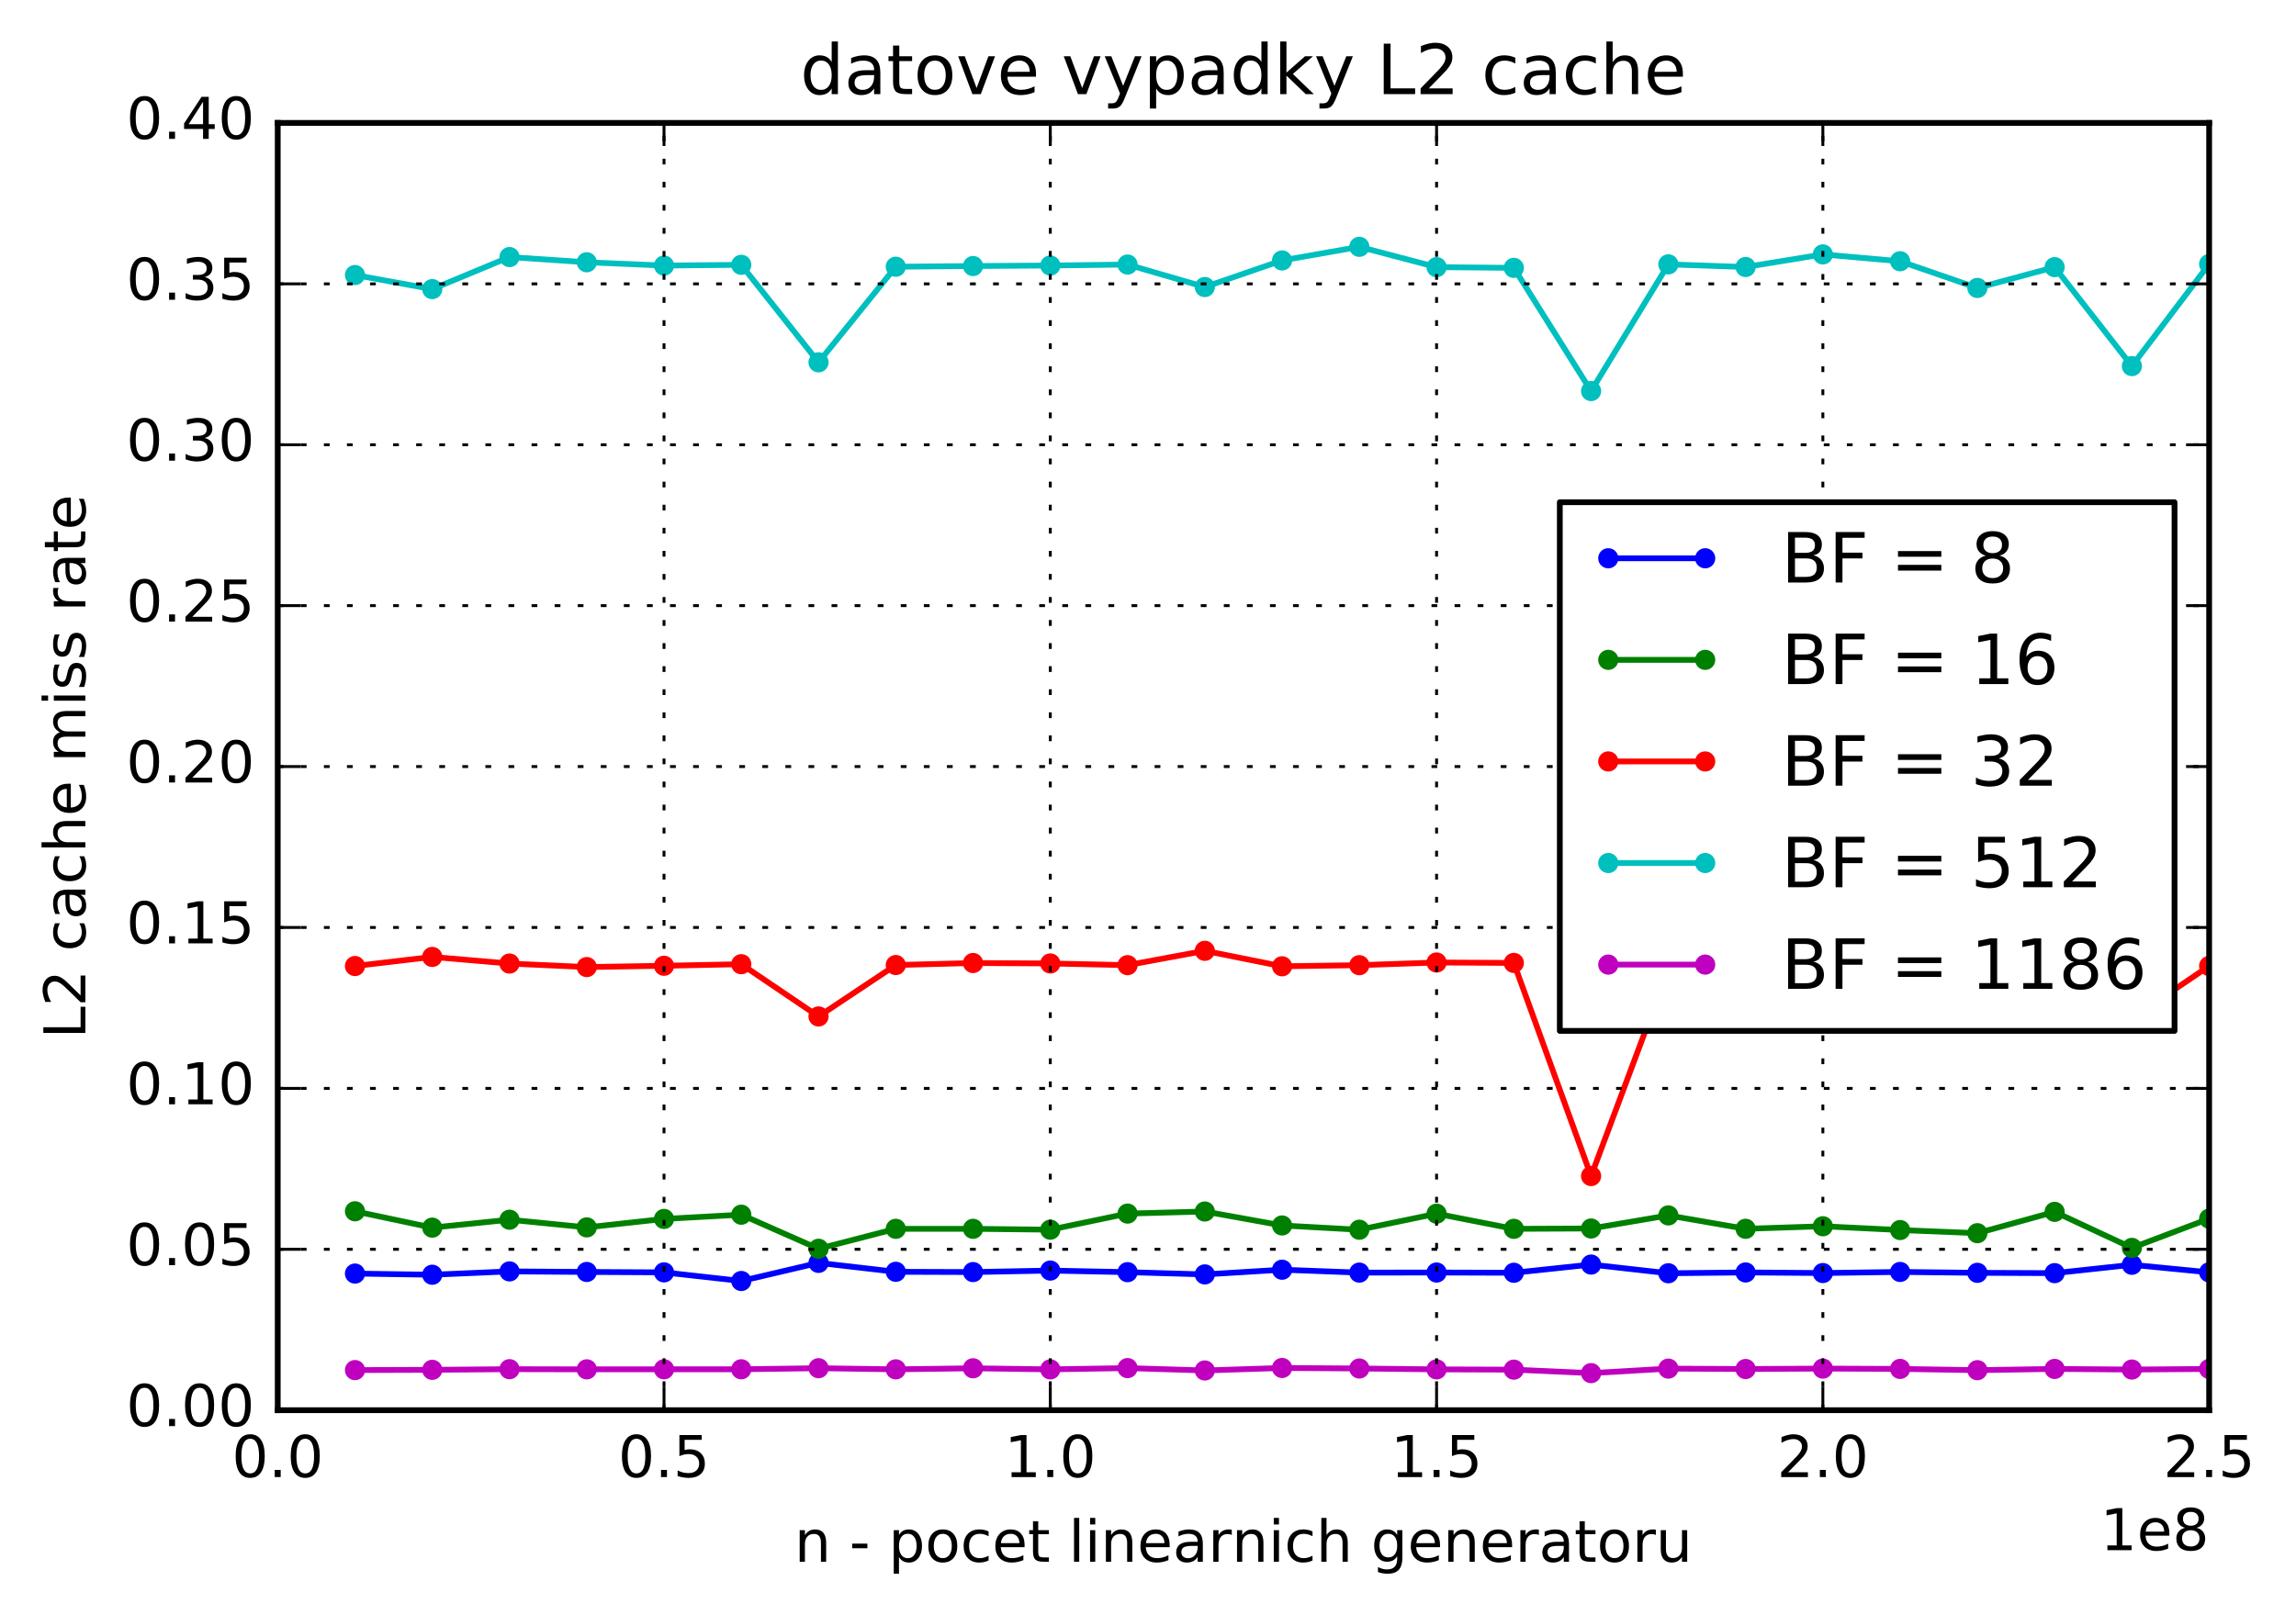 <?xml version="1.0" encoding="utf-8" standalone="no"?>
<!DOCTYPE svg PUBLIC "-//W3C//DTD SVG 1.1//EN"
  "http://www.w3.org/Graphics/SVG/1.1/DTD/svg11.dtd">
<!-- Created with matplotlib (http://matplotlib.org/) -->
<svg height="280pt" version="1.1" viewBox="0 0 398 280" width="398pt" xmlns="http://www.w3.org/2000/svg" xmlns:xlink="http://www.w3.org/1999/xlink">
 <defs>
  <style type="text/css">
*{stroke-linecap:butt;stroke-linejoin:round;stroke-miterlimit:100000;}
  </style>
 </defs>
 <g id="figure_1">
  <g id="patch_1">
   <path d="M 0 280.074 
L 398.095 280.074 
L 398.095 0 
L 0 0 
z
" style="fill:#ffffff;"/>
  </g>
  <g id="axes_1">
   <g id="patch_2">
    <path d="M 48.144 244.518 
L 382.944 244.518 
L 382.944 21.318 
L 48.144 21.318 
z
" style="fill:#ffffff;"/>
   </g>
   <g id="line2d_1">
    <path clip-path="url(#p525ec8fe8f)" d="M 61.536 220.83 
L 74.928 221.033 
L 88.32 220.454 
L 101.712 220.55 
L 115.104 220.623 
L 128.496 222.118 
L 141.888 218.977 
L 155.28 220.522 
L 168.672 220.57 
L 182.064 220.309 
L 195.456 220.586 
L 208.848 220.976 
L 222.24 220.162 
L 235.632 220.665 
L 249.024 220.649 
L 262.416 220.692 
L 275.808 219.268 
L 289.2 220.775 
L 302.592 220.636 
L 315.984 220.737 
L 329.376 220.548 
L 342.768 220.701 
L 356.16 220.756 
L 369.552 219.305 
L 382.944 220.616 
" style="fill:none;stroke:#0000ff;stroke-linecap:square;"/>
    <defs>
     <path d="M 0 1.5 
C 0.398 1.5 0.779 1.342 1.061 1.061 
C 1.342 0.779 1.5 0.398 1.5 0 
C 1.5 -0.398 1.342 -0.779 1.061 -1.061 
C 0.779 -1.342 0.398 -1.5 0 -1.5 
C -0.398 -1.5 -0.779 -1.342 -1.061 -1.061 
C -1.342 -0.779 -1.5 -0.398 -1.5 0 
C -1.5 0.398 -1.342 0.779 -1.061 1.061 
C -0.779 1.342 -0.398 1.5 0 1.5 
z
" id="ma677c84670" style="stroke:#0000ff;stroke-width:0.5;"/>
    </defs>
    <g clip-path="url(#p525ec8fe8f)">
     <use style="fill:#0000ff;stroke:#0000ff;stroke-width:0.5;" x="61.536" xlink:href="#ma677c84670" y="220.83"/>
     <use style="fill:#0000ff;stroke:#0000ff;stroke-width:0.5;" x="74.928" xlink:href="#ma677c84670" y="221.033"/>
     <use style="fill:#0000ff;stroke:#0000ff;stroke-width:0.5;" x="88.32" xlink:href="#ma677c84670" y="220.454"/>
     <use style="fill:#0000ff;stroke:#0000ff;stroke-width:0.5;" x="101.712" xlink:href="#ma677c84670" y="220.55"/>
     <use style="fill:#0000ff;stroke:#0000ff;stroke-width:0.5;" x="115.104" xlink:href="#ma677c84670" y="220.623"/>
     <use style="fill:#0000ff;stroke:#0000ff;stroke-width:0.5;" x="128.496" xlink:href="#ma677c84670" y="222.118"/>
     <use style="fill:#0000ff;stroke:#0000ff;stroke-width:0.5;" x="141.888" xlink:href="#ma677c84670" y="218.977"/>
     <use style="fill:#0000ff;stroke:#0000ff;stroke-width:0.5;" x="155.28" xlink:href="#ma677c84670" y="220.522"/>
     <use style="fill:#0000ff;stroke:#0000ff;stroke-width:0.5;" x="168.672" xlink:href="#ma677c84670" y="220.57"/>
     <use style="fill:#0000ff;stroke:#0000ff;stroke-width:0.5;" x="182.064" xlink:href="#ma677c84670" y="220.309"/>
     <use style="fill:#0000ff;stroke:#0000ff;stroke-width:0.5;" x="195.456" xlink:href="#ma677c84670" y="220.586"/>
     <use style="fill:#0000ff;stroke:#0000ff;stroke-width:0.5;" x="208.848" xlink:href="#ma677c84670" y="220.976"/>
     <use style="fill:#0000ff;stroke:#0000ff;stroke-width:0.5;" x="222.24" xlink:href="#ma677c84670" y="220.162"/>
     <use style="fill:#0000ff;stroke:#0000ff;stroke-width:0.5;" x="235.632" xlink:href="#ma677c84670" y="220.665"/>
     <use style="fill:#0000ff;stroke:#0000ff;stroke-width:0.5;" x="249.024" xlink:href="#ma677c84670" y="220.649"/>
     <use style="fill:#0000ff;stroke:#0000ff;stroke-width:0.5;" x="262.416" xlink:href="#ma677c84670" y="220.692"/>
     <use style="fill:#0000ff;stroke:#0000ff;stroke-width:0.5;" x="275.808" xlink:href="#ma677c84670" y="219.268"/>
     <use style="fill:#0000ff;stroke:#0000ff;stroke-width:0.5;" x="289.2" xlink:href="#ma677c84670" y="220.775"/>
     <use style="fill:#0000ff;stroke:#0000ff;stroke-width:0.5;" x="302.592" xlink:href="#ma677c84670" y="220.636"/>
     <use style="fill:#0000ff;stroke:#0000ff;stroke-width:0.5;" x="315.984" xlink:href="#ma677c84670" y="220.737"/>
     <use style="fill:#0000ff;stroke:#0000ff;stroke-width:0.5;" x="329.376" xlink:href="#ma677c84670" y="220.548"/>
     <use style="fill:#0000ff;stroke:#0000ff;stroke-width:0.5;" x="342.768" xlink:href="#ma677c84670" y="220.701"/>
     <use style="fill:#0000ff;stroke:#0000ff;stroke-width:0.5;" x="356.16" xlink:href="#ma677c84670" y="220.756"/>
     <use style="fill:#0000ff;stroke:#0000ff;stroke-width:0.5;" x="369.552" xlink:href="#ma677c84670" y="219.305"/>
     <use style="fill:#0000ff;stroke:#0000ff;stroke-width:0.5;" x="382.944" xlink:href="#ma677c84670" y="220.616"/>
    </g>
   </g>
   <g id="line2d_2">
    <path clip-path="url(#p525ec8fe8f)" d="M 61.536 210.031 
L 74.928 212.866 
L 88.32 211.491 
L 101.712 212.821 
L 115.104 211.356 
L 128.496 210.621 
L 141.888 216.53 
L 155.28 213.071 
L 168.672 213.071 
L 182.064 213.221 
L 195.456 210.431 
L 208.848 210.07 
L 222.24 212.487 
L 235.632 213.229 
L 249.024 210.448 
L 262.416 213.073 
L 275.808 213.015 
L 289.2 210.746 
L 302.592 213.068 
L 315.984 212.625 
L 329.376 213.282 
L 342.768 213.829 
L 356.16 210.129 
L 369.552 216.374 
L 382.944 211.309 
" style="fill:none;stroke:#008000;stroke-linecap:square;"/>
    <defs>
     <path d="M 0 1.5 
C 0.398 1.5 0.779 1.342 1.061 1.061 
C 1.342 0.779 1.5 0.398 1.5 0 
C 1.5 -0.398 1.342 -0.779 1.061 -1.061 
C 0.779 -1.342 0.398 -1.5 0 -1.5 
C -0.398 -1.5 -0.779 -1.342 -1.061 -1.061 
C -1.342 -0.779 -1.5 -0.398 -1.5 0 
C -1.5 0.398 -1.342 0.779 -1.061 1.061 
C -0.779 1.342 -0.398 1.5 0 1.5 
z
" id="ma5664bac95" style="stroke:#008000;stroke-width:0.5;"/>
    </defs>
    <g clip-path="url(#p525ec8fe8f)">
     <use style="fill:#008000;stroke:#008000;stroke-width:0.5;" x="61.536" xlink:href="#ma5664bac95" y="210.031"/>
     <use style="fill:#008000;stroke:#008000;stroke-width:0.5;" x="74.928" xlink:href="#ma5664bac95" y="212.866"/>
     <use style="fill:#008000;stroke:#008000;stroke-width:0.5;" x="88.32" xlink:href="#ma5664bac95" y="211.491"/>
     <use style="fill:#008000;stroke:#008000;stroke-width:0.5;" x="101.712" xlink:href="#ma5664bac95" y="212.821"/>
     <use style="fill:#008000;stroke:#008000;stroke-width:0.5;" x="115.104" xlink:href="#ma5664bac95" y="211.356"/>
     <use style="fill:#008000;stroke:#008000;stroke-width:0.5;" x="128.496" xlink:href="#ma5664bac95" y="210.621"/>
     <use style="fill:#008000;stroke:#008000;stroke-width:0.5;" x="141.888" xlink:href="#ma5664bac95" y="216.53"/>
     <use style="fill:#008000;stroke:#008000;stroke-width:0.5;" x="155.28" xlink:href="#ma5664bac95" y="213.071"/>
     <use style="fill:#008000;stroke:#008000;stroke-width:0.5;" x="168.672" xlink:href="#ma5664bac95" y="213.071"/>
     <use style="fill:#008000;stroke:#008000;stroke-width:0.5;" x="182.064" xlink:href="#ma5664bac95" y="213.221"/>
     <use style="fill:#008000;stroke:#008000;stroke-width:0.5;" x="195.456" xlink:href="#ma5664bac95" y="210.431"/>
     <use style="fill:#008000;stroke:#008000;stroke-width:0.5;" x="208.848" xlink:href="#ma5664bac95" y="210.07"/>
     <use style="fill:#008000;stroke:#008000;stroke-width:0.5;" x="222.24" xlink:href="#ma5664bac95" y="212.487"/>
     <use style="fill:#008000;stroke:#008000;stroke-width:0.5;" x="235.632" xlink:href="#ma5664bac95" y="213.229"/>
     <use style="fill:#008000;stroke:#008000;stroke-width:0.5;" x="249.024" xlink:href="#ma5664bac95" y="210.448"/>
     <use style="fill:#008000;stroke:#008000;stroke-width:0.5;" x="262.416" xlink:href="#ma5664bac95" y="213.073"/>
     <use style="fill:#008000;stroke:#008000;stroke-width:0.5;" x="275.808" xlink:href="#ma5664bac95" y="213.015"/>
     <use style="fill:#008000;stroke:#008000;stroke-width:0.5;" x="289.2" xlink:href="#ma5664bac95" y="210.746"/>
     <use style="fill:#008000;stroke:#008000;stroke-width:0.5;" x="302.592" xlink:href="#ma5664bac95" y="213.068"/>
     <use style="fill:#008000;stroke:#008000;stroke-width:0.5;" x="315.984" xlink:href="#ma5664bac95" y="212.625"/>
     <use style="fill:#008000;stroke:#008000;stroke-width:0.5;" x="329.376" xlink:href="#ma5664bac95" y="213.282"/>
     <use style="fill:#008000;stroke:#008000;stroke-width:0.5;" x="342.768" xlink:href="#ma5664bac95" y="213.829"/>
     <use style="fill:#008000;stroke:#008000;stroke-width:0.5;" x="356.16" xlink:href="#ma5664bac95" y="210.129"/>
     <use style="fill:#008000;stroke:#008000;stroke-width:0.5;" x="369.552" xlink:href="#ma5664bac95" y="216.374"/>
     <use style="fill:#008000;stroke:#008000;stroke-width:0.5;" x="382.944" xlink:href="#ma5664bac95" y="211.309"/>
    </g>
   </g>
   <g id="line2d_3">
    <path clip-path="url(#p525ec8fe8f)" d="M 61.536 167.503 
L 74.928 165.926 
L 88.32 167.074 
L 101.712 167.685 
L 115.104 167.46 
L 128.496 167.187 
L 141.888 176.247 
L 155.28 167.333 
L 168.672 166.982 
L 182.064 167.059 
L 195.456 167.352 
L 208.848 164.867 
L 222.24 167.549 
L 235.632 167.357 
L 249.024 166.892 
L 262.416 166.968 
L 275.808 203.92 
L 289.2 168.116 
L 302.592 167.288 
L 315.984 167.627 
L 329.376 167.931 
L 342.768 165.155 
L 356.16 167.279 
L 369.552 176.589 
L 382.944 167.502 
" style="fill:none;stroke:#ff0000;stroke-linecap:square;"/>
    <defs>
     <path d="M 0 1.5 
C 0.398 1.5 0.779 1.342 1.061 1.061 
C 1.342 0.779 1.5 0.398 1.5 0 
C 1.5 -0.398 1.342 -0.779 1.061 -1.061 
C 0.779 -1.342 0.398 -1.5 0 -1.5 
C -0.398 -1.5 -0.779 -1.342 -1.061 -1.061 
C -1.342 -0.779 -1.5 -0.398 -1.5 0 
C -1.5 0.398 -1.342 0.779 -1.061 1.061 
C -0.779 1.342 -0.398 1.5 0 1.5 
z
" id="mb1d4c7b28c" style="stroke:#ff0000;stroke-width:0.5;"/>
    </defs>
    <g clip-path="url(#p525ec8fe8f)">
     <use style="fill:#ff0000;stroke:#ff0000;stroke-width:0.5;" x="61.536" xlink:href="#mb1d4c7b28c" y="167.503"/>
     <use style="fill:#ff0000;stroke:#ff0000;stroke-width:0.5;" x="74.928" xlink:href="#mb1d4c7b28c" y="165.926"/>
     <use style="fill:#ff0000;stroke:#ff0000;stroke-width:0.5;" x="88.32" xlink:href="#mb1d4c7b28c" y="167.074"/>
     <use style="fill:#ff0000;stroke:#ff0000;stroke-width:0.5;" x="101.712" xlink:href="#mb1d4c7b28c" y="167.685"/>
     <use style="fill:#ff0000;stroke:#ff0000;stroke-width:0.5;" x="115.104" xlink:href="#mb1d4c7b28c" y="167.46"/>
     <use style="fill:#ff0000;stroke:#ff0000;stroke-width:0.5;" x="128.496" xlink:href="#mb1d4c7b28c" y="167.187"/>
     <use style="fill:#ff0000;stroke:#ff0000;stroke-width:0.5;" x="141.888" xlink:href="#mb1d4c7b28c" y="176.247"/>
     <use style="fill:#ff0000;stroke:#ff0000;stroke-width:0.5;" x="155.28" xlink:href="#mb1d4c7b28c" y="167.333"/>
     <use style="fill:#ff0000;stroke:#ff0000;stroke-width:0.5;" x="168.672" xlink:href="#mb1d4c7b28c" y="166.982"/>
     <use style="fill:#ff0000;stroke:#ff0000;stroke-width:0.5;" x="182.064" xlink:href="#mb1d4c7b28c" y="167.059"/>
     <use style="fill:#ff0000;stroke:#ff0000;stroke-width:0.5;" x="195.456" xlink:href="#mb1d4c7b28c" y="167.352"/>
     <use style="fill:#ff0000;stroke:#ff0000;stroke-width:0.5;" x="208.848" xlink:href="#mb1d4c7b28c" y="164.867"/>
     <use style="fill:#ff0000;stroke:#ff0000;stroke-width:0.5;" x="222.24" xlink:href="#mb1d4c7b28c" y="167.549"/>
     <use style="fill:#ff0000;stroke:#ff0000;stroke-width:0.5;" x="235.632" xlink:href="#mb1d4c7b28c" y="167.357"/>
     <use style="fill:#ff0000;stroke:#ff0000;stroke-width:0.5;" x="249.024" xlink:href="#mb1d4c7b28c" y="166.892"/>
     <use style="fill:#ff0000;stroke:#ff0000;stroke-width:0.5;" x="262.416" xlink:href="#mb1d4c7b28c" y="166.968"/>
     <use style="fill:#ff0000;stroke:#ff0000;stroke-width:0.5;" x="275.808" xlink:href="#mb1d4c7b28c" y="203.92"/>
     <use style="fill:#ff0000;stroke:#ff0000;stroke-width:0.5;" x="289.2" xlink:href="#mb1d4c7b28c" y="168.116"/>
     <use style="fill:#ff0000;stroke:#ff0000;stroke-width:0.5;" x="302.592" xlink:href="#mb1d4c7b28c" y="167.288"/>
     <use style="fill:#ff0000;stroke:#ff0000;stroke-width:0.5;" x="315.984" xlink:href="#mb1d4c7b28c" y="167.627"/>
     <use style="fill:#ff0000;stroke:#ff0000;stroke-width:0.5;" x="329.376" xlink:href="#mb1d4c7b28c" y="167.931"/>
     <use style="fill:#ff0000;stroke:#ff0000;stroke-width:0.5;" x="342.768" xlink:href="#mb1d4c7b28c" y="165.155"/>
     <use style="fill:#ff0000;stroke:#ff0000;stroke-width:0.5;" x="356.16" xlink:href="#mb1d4c7b28c" y="167.279"/>
     <use style="fill:#ff0000;stroke:#ff0000;stroke-width:0.5;" x="369.552" xlink:href="#mb1d4c7b28c" y="176.589"/>
     <use style="fill:#ff0000;stroke:#ff0000;stroke-width:0.5;" x="382.944" xlink:href="#mb1d4c7b28c" y="167.502"/>
    </g>
   </g>
   <g id="line2d_4">
    <path clip-path="url(#p525ec8fe8f)" d="M 61.536 47.689 
L 74.928 50.132 
L 88.32 44.573 
L 101.712 45.476 
L 115.104 46.048 
L 128.496 45.92 
L 141.888 62.825 
L 155.28 46.248 
L 168.672 46.13 
L 182.064 46.041 
L 195.456 45.871 
L 208.848 49.77 
L 222.24 45.158 
L 235.632 42.797 
L 249.024 46.321 
L 262.416 46.447 
L 275.808 67.807 
L 289.2 45.838 
L 302.592 46.298 
L 315.984 44.112 
L 329.376 45.297 
L 342.768 49.927 
L 356.16 46.321 
L 369.552 63.479 
L 382.944 45.781 
" style="fill:none;stroke:#00bfbf;stroke-linecap:square;"/>
    <defs>
     <path d="M 0 1.5 
C 0.398 1.5 0.779 1.342 1.061 1.061 
C 1.342 0.779 1.5 0.398 1.5 0 
C 1.5 -0.398 1.342 -0.779 1.061 -1.061 
C 0.779 -1.342 0.398 -1.5 0 -1.5 
C -0.398 -1.5 -0.779 -1.342 -1.061 -1.061 
C -1.342 -0.779 -1.5 -0.398 -1.5 0 
C -1.5 0.398 -1.342 0.779 -1.061 1.061 
C -0.779 1.342 -0.398 1.5 0 1.5 
z
" id="m7d03b2ba3b" style="stroke:#00bfbf;stroke-width:0.5;"/>
    </defs>
    <g clip-path="url(#p525ec8fe8f)">
     <use style="fill:#00bfbf;stroke:#00bfbf;stroke-width:0.5;" x="61.536" xlink:href="#m7d03b2ba3b" y="47.689"/>
     <use style="fill:#00bfbf;stroke:#00bfbf;stroke-width:0.5;" x="74.928" xlink:href="#m7d03b2ba3b" y="50.132"/>
     <use style="fill:#00bfbf;stroke:#00bfbf;stroke-width:0.5;" x="88.32" xlink:href="#m7d03b2ba3b" y="44.573"/>
     <use style="fill:#00bfbf;stroke:#00bfbf;stroke-width:0.5;" x="101.712" xlink:href="#m7d03b2ba3b" y="45.476"/>
     <use style="fill:#00bfbf;stroke:#00bfbf;stroke-width:0.5;" x="115.104" xlink:href="#m7d03b2ba3b" y="46.048"/>
     <use style="fill:#00bfbf;stroke:#00bfbf;stroke-width:0.5;" x="128.496" xlink:href="#m7d03b2ba3b" y="45.92"/>
     <use style="fill:#00bfbf;stroke:#00bfbf;stroke-width:0.5;" x="141.888" xlink:href="#m7d03b2ba3b" y="62.825"/>
     <use style="fill:#00bfbf;stroke:#00bfbf;stroke-width:0.5;" x="155.28" xlink:href="#m7d03b2ba3b" y="46.248"/>
     <use style="fill:#00bfbf;stroke:#00bfbf;stroke-width:0.5;" x="168.672" xlink:href="#m7d03b2ba3b" y="46.13"/>
     <use style="fill:#00bfbf;stroke:#00bfbf;stroke-width:0.5;" x="182.064" xlink:href="#m7d03b2ba3b" y="46.041"/>
     <use style="fill:#00bfbf;stroke:#00bfbf;stroke-width:0.5;" x="195.456" xlink:href="#m7d03b2ba3b" y="45.871"/>
     <use style="fill:#00bfbf;stroke:#00bfbf;stroke-width:0.5;" x="208.848" xlink:href="#m7d03b2ba3b" y="49.77"/>
     <use style="fill:#00bfbf;stroke:#00bfbf;stroke-width:0.5;" x="222.24" xlink:href="#m7d03b2ba3b" y="45.158"/>
     <use style="fill:#00bfbf;stroke:#00bfbf;stroke-width:0.5;" x="235.632" xlink:href="#m7d03b2ba3b" y="42.797"/>
     <use style="fill:#00bfbf;stroke:#00bfbf;stroke-width:0.5;" x="249.024" xlink:href="#m7d03b2ba3b" y="46.321"/>
     <use style="fill:#00bfbf;stroke:#00bfbf;stroke-width:0.5;" x="262.416" xlink:href="#m7d03b2ba3b" y="46.447"/>
     <use style="fill:#00bfbf;stroke:#00bfbf;stroke-width:0.5;" x="275.808" xlink:href="#m7d03b2ba3b" y="67.807"/>
     <use style="fill:#00bfbf;stroke:#00bfbf;stroke-width:0.5;" x="289.2" xlink:href="#m7d03b2ba3b" y="45.838"/>
     <use style="fill:#00bfbf;stroke:#00bfbf;stroke-width:0.5;" x="302.592" xlink:href="#m7d03b2ba3b" y="46.298"/>
     <use style="fill:#00bfbf;stroke:#00bfbf;stroke-width:0.5;" x="315.984" xlink:href="#m7d03b2ba3b" y="44.112"/>
     <use style="fill:#00bfbf;stroke:#00bfbf;stroke-width:0.5;" x="329.376" xlink:href="#m7d03b2ba3b" y="45.297"/>
     <use style="fill:#00bfbf;stroke:#00bfbf;stroke-width:0.5;" x="342.768" xlink:href="#m7d03b2ba3b" y="49.927"/>
     <use style="fill:#00bfbf;stroke:#00bfbf;stroke-width:0.5;" x="356.16" xlink:href="#m7d03b2ba3b" y="46.321"/>
     <use style="fill:#00bfbf;stroke:#00bfbf;stroke-width:0.5;" x="369.552" xlink:href="#m7d03b2ba3b" y="63.479"/>
     <use style="fill:#00bfbf;stroke:#00bfbf;stroke-width:0.5;" x="382.944" xlink:href="#m7d03b2ba3b" y="45.781"/>
    </g>
   </g>
   <g id="line2d_5">
    <path clip-path="url(#p525ec8fe8f)" d="M 61.536 237.565 
L 74.928 237.518 
L 88.32 237.408 
L 101.712 237.436 
L 115.104 237.426 
L 128.496 237.425 
L 141.888 237.24 
L 155.28 237.436 
L 168.672 237.252 
L 182.064 237.441 
L 195.456 237.22 
L 208.848 237.631 
L 222.24 237.199 
L 235.632 237.288 
L 249.024 237.441 
L 262.416 237.489 
L 275.808 238.093 
L 289.2 237.31 
L 302.592 237.38 
L 315.984 237.305 
L 329.376 237.361 
L 342.768 237.581 
L 356.16 237.363 
L 369.552 237.472 
L 382.944 237.369 
" style="fill:none;stroke:#bf00bf;stroke-linecap:square;"/>
    <defs>
     <path d="M 0 1.5 
C 0.398 1.5 0.779 1.342 1.061 1.061 
C 1.342 0.779 1.5 0.398 1.5 0 
C 1.5 -0.398 1.342 -0.779 1.061 -1.061 
C 0.779 -1.342 0.398 -1.5 0 -1.5 
C -0.398 -1.5 -0.779 -1.342 -1.061 -1.061 
C -1.342 -0.779 -1.5 -0.398 -1.5 0 
C -1.5 0.398 -1.342 0.779 -1.061 1.061 
C -0.779 1.342 -0.398 1.5 0 1.5 
z
" id="md7ca05594a" style="stroke:#bf00bf;stroke-width:0.5;"/>
    </defs>
    <g clip-path="url(#p525ec8fe8f)">
     <use style="fill:#bf00bf;stroke:#bf00bf;stroke-width:0.5;" x="61.536" xlink:href="#md7ca05594a" y="237.565"/>
     <use style="fill:#bf00bf;stroke:#bf00bf;stroke-width:0.5;" x="74.928" xlink:href="#md7ca05594a" y="237.518"/>
     <use style="fill:#bf00bf;stroke:#bf00bf;stroke-width:0.5;" x="88.32" xlink:href="#md7ca05594a" y="237.408"/>
     <use style="fill:#bf00bf;stroke:#bf00bf;stroke-width:0.5;" x="101.712" xlink:href="#md7ca05594a" y="237.436"/>
     <use style="fill:#bf00bf;stroke:#bf00bf;stroke-width:0.5;" x="115.104" xlink:href="#md7ca05594a" y="237.426"/>
     <use style="fill:#bf00bf;stroke:#bf00bf;stroke-width:0.5;" x="128.496" xlink:href="#md7ca05594a" y="237.425"/>
     <use style="fill:#bf00bf;stroke:#bf00bf;stroke-width:0.5;" x="141.888" xlink:href="#md7ca05594a" y="237.24"/>
     <use style="fill:#bf00bf;stroke:#bf00bf;stroke-width:0.5;" x="155.28" xlink:href="#md7ca05594a" y="237.436"/>
     <use style="fill:#bf00bf;stroke:#bf00bf;stroke-width:0.5;" x="168.672" xlink:href="#md7ca05594a" y="237.252"/>
     <use style="fill:#bf00bf;stroke:#bf00bf;stroke-width:0.5;" x="182.064" xlink:href="#md7ca05594a" y="237.441"/>
     <use style="fill:#bf00bf;stroke:#bf00bf;stroke-width:0.5;" x="195.456" xlink:href="#md7ca05594a" y="237.22"/>
     <use style="fill:#bf00bf;stroke:#bf00bf;stroke-width:0.5;" x="208.848" xlink:href="#md7ca05594a" y="237.631"/>
     <use style="fill:#bf00bf;stroke:#bf00bf;stroke-width:0.5;" x="222.24" xlink:href="#md7ca05594a" y="237.199"/>
     <use style="fill:#bf00bf;stroke:#bf00bf;stroke-width:0.5;" x="235.632" xlink:href="#md7ca05594a" y="237.288"/>
     <use style="fill:#bf00bf;stroke:#bf00bf;stroke-width:0.5;" x="249.024" xlink:href="#md7ca05594a" y="237.441"/>
     <use style="fill:#bf00bf;stroke:#bf00bf;stroke-width:0.5;" x="262.416" xlink:href="#md7ca05594a" y="237.489"/>
     <use style="fill:#bf00bf;stroke:#bf00bf;stroke-width:0.5;" x="275.808" xlink:href="#md7ca05594a" y="238.093"/>
     <use style="fill:#bf00bf;stroke:#bf00bf;stroke-width:0.5;" x="289.2" xlink:href="#md7ca05594a" y="237.31"/>
     <use style="fill:#bf00bf;stroke:#bf00bf;stroke-width:0.5;" x="302.592" xlink:href="#md7ca05594a" y="237.38"/>
     <use style="fill:#bf00bf;stroke:#bf00bf;stroke-width:0.5;" x="315.984" xlink:href="#md7ca05594a" y="237.305"/>
     <use style="fill:#bf00bf;stroke:#bf00bf;stroke-width:0.5;" x="329.376" xlink:href="#md7ca05594a" y="237.361"/>
     <use style="fill:#bf00bf;stroke:#bf00bf;stroke-width:0.5;" x="342.768" xlink:href="#md7ca05594a" y="237.581"/>
     <use style="fill:#bf00bf;stroke:#bf00bf;stroke-width:0.5;" x="356.16" xlink:href="#md7ca05594a" y="237.363"/>
     <use style="fill:#bf00bf;stroke:#bf00bf;stroke-width:0.5;" x="369.552" xlink:href="#md7ca05594a" y="237.472"/>
     <use style="fill:#bf00bf;stroke:#bf00bf;stroke-width:0.5;" x="382.944" xlink:href="#md7ca05594a" y="237.369"/>
    </g>
   </g>
   <g id="patch_3">
    <path d="M 382.944 244.518 
L 382.944 21.318 
" style="fill:none;stroke:#000000;stroke-linecap:square;stroke-linejoin:miter;"/>
   </g>
   <g id="patch_4">
    <path d="M 48.144 21.318 
L 382.944 21.318 
" style="fill:none;stroke:#000000;stroke-linecap:square;stroke-linejoin:miter;"/>
   </g>
   <g id="patch_5">
    <path d="M 48.144 244.518 
L 382.944 244.518 
" style="fill:none;stroke:#000000;stroke-linecap:square;stroke-linejoin:miter;"/>
   </g>
   <g id="patch_6">
    <path d="M 48.144 244.518 
L 48.144 21.318 
" style="fill:none;stroke:#000000;stroke-linecap:square;stroke-linejoin:miter;"/>
   </g>
   <g id="matplotlib.axis_1">
    <g id="xtick_1">
     <g id="line2d_6">
      <path clip-path="url(#p525ec8fe8f)" d="M 48.144 244.518 
L 48.144 21.318 
" style="fill:none;stroke:#000000;stroke-dasharray:1,3;stroke-dashoffset:0.0;stroke-width:0.5;"/>
     </g>
     <g id="line2d_7">
      <defs>
       <path d="M 0 0 
L 0 -4 
" id="mf4ef10359b" style="stroke:#000000;stroke-width:0.5;"/>
      </defs>
      <g>
       <use style="stroke:#000000;stroke-width:0.5;" x="48.144" xlink:href="#mf4ef10359b" y="244.518"/>
      </g>
     </g>
     <g id="line2d_8">
      <defs>
       <path d="M 0 0 
L 0 4 
" id="mb711da06ad" style="stroke:#000000;stroke-width:0.5;"/>
      </defs>
      <g>
       <use style="stroke:#000000;stroke-width:0.5;" x="48.144" xlink:href="#mb711da06ad" y="21.318"/>
      </g>
     </g>
     <g id="text_1">
      <!-- 0.0 -->
      <defs>
       <path d="M 10.688 12.406 
L 21 12.406 
L 21 0 
L 10.688 0 
z
" id="BitstreamVeraSans-Roman-2e"/>
       <path d="M 31.781 66.406 
Q 24.172 66.406 20.328 58.906 
Q 16.5 51.422 16.5 36.375 
Q 16.5 21.391 20.328 13.891 
Q 24.172 6.391 31.781 6.391 
Q 39.453 6.391 43.281 13.891 
Q 47.125 21.391 47.125 36.375 
Q 47.125 51.422 43.281 58.906 
Q 39.453 66.406 31.781 66.406 
M 31.781 74.219 
Q 44.047 74.219 50.516 64.516 
Q 56.984 54.828 56.984 36.375 
Q 56.984 17.969 50.516 8.266 
Q 44.047 -1.422 31.781 -1.422 
Q 19.531 -1.422 13.062 8.266 
Q 6.594 17.969 6.594 36.375 
Q 6.594 54.828 13.062 64.516 
Q 19.531 74.219 31.781 74.219 
" id="BitstreamVeraSans-Roman-30"/>
      </defs>
      <g transform="translate(40.192 256.117)scale(0.1 -0.1)">
       <use xlink:href="#BitstreamVeraSans-Roman-30"/>
       <use x="63.623" xlink:href="#BitstreamVeraSans-Roman-2e"/>
       <use x="95.41" xlink:href="#BitstreamVeraSans-Roman-30"/>
      </g>
     </g>
    </g>
    <g id="xtick_2">
     <g id="line2d_9">
      <path clip-path="url(#p525ec8fe8f)" d="M 115.104 244.518 
L 115.104 21.318 
" style="fill:none;stroke:#000000;stroke-dasharray:1,3;stroke-dashoffset:0.0;stroke-width:0.5;"/>
     </g>
     <g id="line2d_10">
      <g>
       <use style="stroke:#000000;stroke-width:0.5;" x="115.104" xlink:href="#mf4ef10359b" y="244.518"/>
      </g>
     </g>
     <g id="line2d_11">
      <g>
       <use style="stroke:#000000;stroke-width:0.5;" x="115.104" xlink:href="#mb711da06ad" y="21.318"/>
      </g>
     </g>
     <g id="text_2">
      <!-- 0.5 -->
      <defs>
       <path d="M 10.797 72.906 
L 49.516 72.906 
L 49.516 64.594 
L 19.828 64.594 
L 19.828 46.734 
Q 21.969 47.469 24.109 47.828 
Q 26.266 48.188 28.422 48.188 
Q 40.625 48.188 47.75 41.5 
Q 54.891 34.812 54.891 23.391 
Q 54.891 11.625 47.562 5.094 
Q 40.234 -1.422 26.906 -1.422 
Q 22.312 -1.422 17.547 -0.641 
Q 12.797 0.141 7.719 1.703 
L 7.719 11.625 
Q 12.109 9.234 16.797 8.062 
Q 21.484 6.891 26.703 6.891 
Q 35.156 6.891 40.078 11.328 
Q 45.016 15.766 45.016 23.391 
Q 45.016 31 40.078 35.438 
Q 35.156 39.891 26.703 39.891 
Q 22.75 39.891 18.812 39.016 
Q 14.891 38.141 10.797 36.281 
z
" id="BitstreamVeraSans-Roman-35"/>
      </defs>
      <g transform="translate(107.152 256.117)scale(0.1 -0.1)">
       <use xlink:href="#BitstreamVeraSans-Roman-30"/>
       <use x="63.623" xlink:href="#BitstreamVeraSans-Roman-2e"/>
       <use x="95.41" xlink:href="#BitstreamVeraSans-Roman-35"/>
      </g>
     </g>
    </g>
    <g id="xtick_3">
     <g id="line2d_12">
      <path clip-path="url(#p525ec8fe8f)" d="M 182.064 244.518 
L 182.064 21.318 
" style="fill:none;stroke:#000000;stroke-dasharray:1,3;stroke-dashoffset:0.0;stroke-width:0.5;"/>
     </g>
     <g id="line2d_13">
      <g>
       <use style="stroke:#000000;stroke-width:0.5;" x="182.064" xlink:href="#mf4ef10359b" y="244.518"/>
      </g>
     </g>
     <g id="line2d_14">
      <g>
       <use style="stroke:#000000;stroke-width:0.5;" x="182.064" xlink:href="#mb711da06ad" y="21.318"/>
      </g>
     </g>
     <g id="text_3">
      <!-- 1.0 -->
      <defs>
       <path d="M 12.406 8.297 
L 28.516 8.297 
L 28.516 63.922 
L 10.984 60.406 
L 10.984 69.391 
L 28.422 72.906 
L 38.281 72.906 
L 38.281 8.297 
L 54.391 8.297 
L 54.391 0 
L 12.406 0 
z
" id="BitstreamVeraSans-Roman-31"/>
      </defs>
      <g transform="translate(174.112 256.117)scale(0.1 -0.1)">
       <use xlink:href="#BitstreamVeraSans-Roman-31"/>
       <use x="63.623" xlink:href="#BitstreamVeraSans-Roman-2e"/>
       <use x="95.41" xlink:href="#BitstreamVeraSans-Roman-30"/>
      </g>
     </g>
    </g>
    <g id="xtick_4">
     <g id="line2d_15">
      <path clip-path="url(#p525ec8fe8f)" d="M 249.024 244.518 
L 249.024 21.318 
" style="fill:none;stroke:#000000;stroke-dasharray:1,3;stroke-dashoffset:0.0;stroke-width:0.5;"/>
     </g>
     <g id="line2d_16">
      <g>
       <use style="stroke:#000000;stroke-width:0.5;" x="249.024" xlink:href="#mf4ef10359b" y="244.518"/>
      </g>
     </g>
     <g id="line2d_17">
      <g>
       <use style="stroke:#000000;stroke-width:0.5;" x="249.024" xlink:href="#mb711da06ad" y="21.318"/>
      </g>
     </g>
     <g id="text_4">
      <!-- 1.5 -->
      <g transform="translate(241.072 256.117)scale(0.1 -0.1)">
       <use xlink:href="#BitstreamVeraSans-Roman-31"/>
       <use x="63.623" xlink:href="#BitstreamVeraSans-Roman-2e"/>
       <use x="95.41" xlink:href="#BitstreamVeraSans-Roman-35"/>
      </g>
     </g>
    </g>
    <g id="xtick_5">
     <g id="line2d_18">
      <path clip-path="url(#p525ec8fe8f)" d="M 315.984 244.518 
L 315.984 21.318 
" style="fill:none;stroke:#000000;stroke-dasharray:1,3;stroke-dashoffset:0.0;stroke-width:0.5;"/>
     </g>
     <g id="line2d_19">
      <g>
       <use style="stroke:#000000;stroke-width:0.5;" x="315.984" xlink:href="#mf4ef10359b" y="244.518"/>
      </g>
     </g>
     <g id="line2d_20">
      <g>
       <use style="stroke:#000000;stroke-width:0.5;" x="315.984" xlink:href="#mb711da06ad" y="21.318"/>
      </g>
     </g>
     <g id="text_5">
      <!-- 2.0 -->
      <defs>
       <path d="M 19.188 8.297 
L 53.609 8.297 
L 53.609 0 
L 7.328 0 
L 7.328 8.297 
Q 12.938 14.109 22.625 23.891 
Q 32.328 33.688 34.812 36.531 
Q 39.547 41.844 41.422 45.531 
Q 43.312 49.219 43.312 52.781 
Q 43.312 58.594 39.234 62.25 
Q 35.156 65.922 28.609 65.922 
Q 23.969 65.922 18.812 64.312 
Q 13.672 62.703 7.812 59.422 
L 7.812 69.391 
Q 13.766 71.781 18.938 73 
Q 24.125 74.219 28.422 74.219 
Q 39.75 74.219 46.484 68.547 
Q 53.219 62.891 53.219 53.422 
Q 53.219 48.922 51.531 44.891 
Q 49.859 40.875 45.406 35.406 
Q 44.188 33.984 37.641 27.219 
Q 31.109 20.453 19.188 8.297 
" id="BitstreamVeraSans-Roman-32"/>
      </defs>
      <g transform="translate(308.032 256.117)scale(0.1 -0.1)">
       <use xlink:href="#BitstreamVeraSans-Roman-32"/>
       <use x="63.623" xlink:href="#BitstreamVeraSans-Roman-2e"/>
       <use x="95.41" xlink:href="#BitstreamVeraSans-Roman-30"/>
      </g>
     </g>
    </g>
    <g id="xtick_6">
     <g id="line2d_21">
      <path clip-path="url(#p525ec8fe8f)" d="M 382.944 244.518 
L 382.944 21.318 
" style="fill:none;stroke:#000000;stroke-dasharray:1,3;stroke-dashoffset:0.0;stroke-width:0.5;"/>
     </g>
     <g id="line2d_22">
      <g>
       <use style="stroke:#000000;stroke-width:0.5;" x="382.944" xlink:href="#mf4ef10359b" y="244.518"/>
      </g>
     </g>
     <g id="line2d_23">
      <g>
       <use style="stroke:#000000;stroke-width:0.5;" x="382.944" xlink:href="#mb711da06ad" y="21.318"/>
      </g>
     </g>
     <g id="text_6">
      <!-- 2.5 -->
      <g transform="translate(374.992 256.117)scale(0.1 -0.1)">
       <use xlink:href="#BitstreamVeraSans-Roman-32"/>
       <use x="63.623" xlink:href="#BitstreamVeraSans-Roman-2e"/>
       <use x="95.41" xlink:href="#BitstreamVeraSans-Roman-35"/>
      </g>
     </g>
    </g>
    <g id="text_7">
     <!-- n - pocet linearnich generatoru -->
     <defs>
      <path d="M 54.891 33.016 
L 54.891 0 
L 45.906 0 
L 45.906 32.719 
Q 45.906 40.484 42.875 44.328 
Q 39.844 48.188 33.797 48.188 
Q 26.516 48.188 22.312 43.547 
Q 18.109 38.922 18.109 30.906 
L 18.109 0 
L 9.078 0 
L 9.078 54.688 
L 18.109 54.688 
L 18.109 46.188 
Q 21.344 51.125 25.703 53.562 
Q 30.078 56 35.797 56 
Q 45.219 56 50.047 50.172 
Q 54.891 44.344 54.891 33.016 
" id="BitstreamVeraSans-Roman-6e"/>
      <path d="M 30.609 48.391 
Q 23.391 48.391 19.188 42.75 
Q 14.984 37.109 14.984 27.297 
Q 14.984 17.484 19.156 11.844 
Q 23.344 6.203 30.609 6.203 
Q 37.797 6.203 41.984 11.859 
Q 46.188 17.531 46.188 27.297 
Q 46.188 37.016 41.984 42.703 
Q 37.797 48.391 30.609 48.391 
M 30.609 56 
Q 42.328 56 49.016 48.375 
Q 55.719 40.766 55.719 27.297 
Q 55.719 13.875 49.016 6.219 
Q 42.328 -1.422 30.609 -1.422 
Q 18.844 -1.422 12.172 6.219 
Q 5.516 13.875 5.516 27.297 
Q 5.516 40.766 12.172 48.375 
Q 18.844 56 30.609 56 
" id="BitstreamVeraSans-Roman-6f"/>
      <path d="M 41.109 46.297 
Q 39.594 47.172 37.812 47.578 
Q 36.031 48 33.891 48 
Q 26.266 48 22.188 43.047 
Q 18.109 38.094 18.109 28.812 
L 18.109 0 
L 9.078 0 
L 9.078 54.688 
L 18.109 54.688 
L 18.109 46.188 
Q 20.953 51.172 25.484 53.578 
Q 30.031 56 36.531 56 
Q 37.453 56 38.578 55.875 
Q 39.703 55.766 41.062 55.516 
z
" id="BitstreamVeraSans-Roman-72"/>
      <path d="M 9.422 75.984 
L 18.406 75.984 
L 18.406 0 
L 9.422 0 
z
" id="BitstreamVeraSans-Roman-6c"/>
      <path d="M 18.312 70.219 
L 18.312 54.688 
L 36.812 54.688 
L 36.812 47.703 
L 18.312 47.703 
L 18.312 18.016 
Q 18.312 11.328 20.141 9.422 
Q 21.969 7.516 27.594 7.516 
L 36.812 7.516 
L 36.812 0 
L 27.594 0 
Q 17.188 0 13.234 3.875 
Q 9.281 7.766 9.281 18.016 
L 9.281 47.703 
L 2.688 47.703 
L 2.688 54.688 
L 9.281 54.688 
L 9.281 70.219 
z
" id="BitstreamVeraSans-Roman-74"/>
      <path d="M 8.5 21.578 
L 8.5 54.688 
L 17.484 54.688 
L 17.484 21.922 
Q 17.484 14.156 20.5 10.266 
Q 23.531 6.391 29.594 6.391 
Q 36.859 6.391 41.078 11.031 
Q 45.312 15.672 45.312 23.688 
L 45.312 54.688 
L 54.297 54.688 
L 54.297 0 
L 45.312 0 
L 45.312 8.406 
Q 42.047 3.422 37.719 1 
Q 33.406 -1.422 27.688 -1.422 
Q 18.266 -1.422 13.375 4.438 
Q 8.5 10.297 8.5 21.578 
" id="BitstreamVeraSans-Roman-75"/>
      <path id="BitstreamVeraSans-Roman-20"/>
      <path d="M 54.891 33.016 
L 54.891 0 
L 45.906 0 
L 45.906 32.719 
Q 45.906 40.484 42.875 44.328 
Q 39.844 48.188 33.797 48.188 
Q 26.516 48.188 22.312 43.547 
Q 18.109 38.922 18.109 30.906 
L 18.109 0 
L 9.078 0 
L 9.078 75.984 
L 18.109 75.984 
L 18.109 46.188 
Q 21.344 51.125 25.703 53.562 
Q 30.078 56 35.797 56 
Q 45.219 56 50.047 50.172 
Q 54.891 44.344 54.891 33.016 
" id="BitstreamVeraSans-Roman-68"/>
      <path d="M 48.781 52.594 
L 48.781 44.188 
Q 44.969 46.297 41.141 47.344 
Q 37.312 48.391 33.406 48.391 
Q 24.656 48.391 19.812 42.844 
Q 14.984 37.312 14.984 27.297 
Q 14.984 17.281 19.812 11.734 
Q 24.656 6.203 33.406 6.203 
Q 37.312 6.203 41.141 7.25 
Q 44.969 8.297 48.781 10.406 
L 48.781 2.094 
Q 45.016 0.344 40.984 -0.531 
Q 36.969 -1.422 32.422 -1.422 
Q 20.062 -1.422 12.781 6.344 
Q 5.516 14.109 5.516 27.297 
Q 5.516 40.672 12.859 48.328 
Q 20.219 56 33.016 56 
Q 37.156 56 41.109 55.141 
Q 45.062 54.297 48.781 52.594 
" id="BitstreamVeraSans-Roman-63"/>
      <path d="M 45.406 27.984 
Q 45.406 37.75 41.375 43.109 
Q 37.359 48.484 30.078 48.484 
Q 22.859 48.484 18.828 43.109 
Q 14.797 37.75 14.797 27.984 
Q 14.797 18.266 18.828 12.891 
Q 22.859 7.516 30.078 7.516 
Q 37.359 7.516 41.375 12.891 
Q 45.406 18.266 45.406 27.984 
M 54.391 6.781 
Q 54.391 -7.172 48.188 -13.984 
Q 42 -20.797 29.203 -20.797 
Q 24.469 -20.797 20.266 -20.094 
Q 16.062 -19.391 12.109 -17.922 
L 12.109 -9.188 
Q 16.062 -11.328 19.922 -12.344 
Q 23.781 -13.375 27.781 -13.375 
Q 36.625 -13.375 41.016 -8.766 
Q 45.406 -4.156 45.406 5.172 
L 45.406 9.625 
Q 42.625 4.781 38.281 2.391 
Q 33.938 0 27.875 0 
Q 17.828 0 11.672 7.656 
Q 5.516 15.328 5.516 27.984 
Q 5.516 40.672 11.672 48.328 
Q 17.828 56 27.875 56 
Q 33.938 56 38.281 53.609 
Q 42.625 51.219 45.406 46.391 
L 45.406 54.688 
L 54.391 54.688 
z
" id="BitstreamVeraSans-Roman-67"/>
      <path d="M 18.109 8.203 
L 18.109 -20.797 
L 9.078 -20.797 
L 9.078 54.688 
L 18.109 54.688 
L 18.109 46.391 
Q 20.953 51.266 25.266 53.625 
Q 29.594 56 35.594 56 
Q 45.562 56 51.781 48.094 
Q 58.016 40.188 58.016 27.297 
Q 58.016 14.406 51.781 6.484 
Q 45.562 -1.422 35.594 -1.422 
Q 29.594 -1.422 25.266 0.953 
Q 20.953 3.328 18.109 8.203 
M 48.688 27.297 
Q 48.688 37.203 44.609 42.844 
Q 40.531 48.484 33.406 48.484 
Q 26.266 48.484 22.188 42.844 
Q 18.109 37.203 18.109 27.297 
Q 18.109 17.391 22.188 11.75 
Q 26.266 6.109 33.406 6.109 
Q 40.531 6.109 44.609 11.75 
Q 48.688 17.391 48.688 27.297 
" id="BitstreamVeraSans-Roman-70"/>
      <path d="M 34.281 27.484 
Q 23.391 27.484 19.188 25 
Q 14.984 22.516 14.984 16.5 
Q 14.984 11.719 18.141 8.906 
Q 21.297 6.109 26.703 6.109 
Q 34.188 6.109 38.703 11.406 
Q 43.219 16.703 43.219 25.484 
L 43.219 27.484 
z
M 52.203 31.203 
L 52.203 0 
L 43.219 0 
L 43.219 8.297 
Q 40.141 3.328 35.547 0.953 
Q 30.953 -1.422 24.312 -1.422 
Q 15.922 -1.422 10.953 3.297 
Q 6 8.016 6 15.922 
Q 6 25.141 12.172 29.828 
Q 18.359 34.516 30.609 34.516 
L 43.219 34.516 
L 43.219 35.406 
Q 43.219 41.609 39.141 45 
Q 35.062 48.391 27.688 48.391 
Q 23 48.391 18.547 47.266 
Q 14.109 46.141 10.016 43.891 
L 10.016 52.203 
Q 14.938 54.109 19.578 55.047 
Q 24.219 56 28.609 56 
Q 40.484 56 46.344 49.844 
Q 52.203 43.703 52.203 31.203 
" id="BitstreamVeraSans-Roman-61"/>
      <path d="M 4.891 31.391 
L 31.203 31.391 
L 31.203 23.391 
L 4.891 23.391 
z
" id="BitstreamVeraSans-Roman-2d"/>
      <path d="M 56.203 29.594 
L 56.203 25.203 
L 14.891 25.203 
Q 15.484 15.922 20.484 11.062 
Q 25.484 6.203 34.422 6.203 
Q 39.594 6.203 44.453 7.469 
Q 49.312 8.734 54.109 11.281 
L 54.109 2.781 
Q 49.266 0.734 44.188 -0.344 
Q 39.109 -1.422 33.891 -1.422 
Q 20.797 -1.422 13.156 6.188 
Q 5.516 13.812 5.516 26.812 
Q 5.516 40.234 12.766 48.109 
Q 20.016 56 32.328 56 
Q 43.359 56 49.781 48.891 
Q 56.203 41.797 56.203 29.594 
M 47.219 32.234 
Q 47.125 39.594 43.094 43.984 
Q 39.062 48.391 32.422 48.391 
Q 24.906 48.391 20.391 44.141 
Q 15.875 39.891 15.188 32.172 
z
" id="BitstreamVeraSans-Roman-65"/>
      <path d="M 9.422 54.688 
L 18.406 54.688 
L 18.406 0 
L 9.422 0 
z
M 9.422 75.984 
L 18.406 75.984 
L 18.406 64.594 
L 9.422 64.594 
z
" id="BitstreamVeraSans-Roman-69"/>
     </defs>
     <g transform="translate(137.718 270.795)scale(0.1 -0.1)">
      <use xlink:href="#BitstreamVeraSans-Roman-6e"/>
      <use x="63.379" xlink:href="#BitstreamVeraSans-Roman-20"/>
      <use x="95.166" xlink:href="#BitstreamVeraSans-Roman-2d"/>
      <use x="131.25" xlink:href="#BitstreamVeraSans-Roman-20"/>
      <use x="163.037" xlink:href="#BitstreamVeraSans-Roman-70"/>
      <use x="226.514" xlink:href="#BitstreamVeraSans-Roman-6f"/>
      <use x="287.695" xlink:href="#BitstreamVeraSans-Roman-63"/>
      <use x="342.676" xlink:href="#BitstreamVeraSans-Roman-65"/>
      <use x="404.199" xlink:href="#BitstreamVeraSans-Roman-74"/>
      <use x="443.408" xlink:href="#BitstreamVeraSans-Roman-20"/>
      <use x="475.195" xlink:href="#BitstreamVeraSans-Roman-6c"/>
      <use x="502.979" xlink:href="#BitstreamVeraSans-Roman-69"/>
      <use x="530.762" xlink:href="#BitstreamVeraSans-Roman-6e"/>
      <use x="594.141" xlink:href="#BitstreamVeraSans-Roman-65"/>
      <use x="655.664" xlink:href="#BitstreamVeraSans-Roman-61"/>
      <use x="716.943" xlink:href="#BitstreamVeraSans-Roman-72"/>
      <use x="758.041" xlink:href="#BitstreamVeraSans-Roman-6e"/>
      <use x="821.42" xlink:href="#BitstreamVeraSans-Roman-69"/>
      <use x="849.203" xlink:href="#BitstreamVeraSans-Roman-63"/>
      <use x="904.184" xlink:href="#BitstreamVeraSans-Roman-68"/>
      <use x="967.562" xlink:href="#BitstreamVeraSans-Roman-20"/>
      <use x="999.35" xlink:href="#BitstreamVeraSans-Roman-67"/>
      <use x="1062.826" xlink:href="#BitstreamVeraSans-Roman-65"/>
      <use x="1124.35" xlink:href="#BitstreamVeraSans-Roman-6e"/>
      <use x="1187.729" xlink:href="#BitstreamVeraSans-Roman-65"/>
      <use x="1249.252" xlink:href="#BitstreamVeraSans-Roman-72"/>
      <use x="1290.365" xlink:href="#BitstreamVeraSans-Roman-61"/>
      <use x="1351.645" xlink:href="#BitstreamVeraSans-Roman-74"/>
      <use x="1390.854" xlink:href="#BitstreamVeraSans-Roman-6f"/>
      <use x="1452.035" xlink:href="#BitstreamVeraSans-Roman-72"/>
      <use x="1493.148" xlink:href="#BitstreamVeraSans-Roman-75"/>
     </g>
    </g>
    <g id="text_8">
     <!-- 1e8 -->
     <defs>
      <path d="M 31.781 34.625 
Q 24.75 34.625 20.719 30.859 
Q 16.703 27.094 16.703 20.516 
Q 16.703 13.922 20.719 10.156 
Q 24.75 6.391 31.781 6.391 
Q 38.812 6.391 42.859 10.172 
Q 46.922 13.969 46.922 20.516 
Q 46.922 27.094 42.891 30.859 
Q 38.875 34.625 31.781 34.625 
M 21.922 38.812 
Q 15.578 40.375 12.031 44.719 
Q 8.5 49.078 8.5 55.328 
Q 8.5 64.062 14.719 69.141 
Q 20.953 74.219 31.781 74.219 
Q 42.672 74.219 48.875 69.141 
Q 55.078 64.062 55.078 55.328 
Q 55.078 49.078 51.531 44.719 
Q 48 40.375 41.703 38.812 
Q 48.828 37.156 52.797 32.312 
Q 56.781 27.484 56.781 20.516 
Q 56.781 9.906 50.312 4.234 
Q 43.844 -1.422 31.781 -1.422 
Q 19.734 -1.422 13.25 4.234 
Q 6.781 9.906 6.781 20.516 
Q 6.781 27.484 10.781 32.312 
Q 14.797 37.156 21.922 38.812 
M 18.312 54.391 
Q 18.312 48.734 21.844 45.562 
Q 25.391 42.391 31.781 42.391 
Q 38.141 42.391 41.719 45.562 
Q 45.312 48.734 45.312 54.391 
Q 45.312 60.062 41.719 63.234 
Q 38.141 66.406 31.781 66.406 
Q 25.391 66.406 21.844 63.234 
Q 18.312 60.062 18.312 54.391 
" id="BitstreamVeraSans-Roman-38"/>
     </defs>
     <g transform="translate(364.066 268.795)scale(0.1 -0.1)">
      <use xlink:href="#BitstreamVeraSans-Roman-31"/>
      <use x="63.623" xlink:href="#BitstreamVeraSans-Roman-65"/>
      <use x="125.146" xlink:href="#BitstreamVeraSans-Roman-38"/>
     </g>
    </g>
   </g>
   <g id="matplotlib.axis_2">
    <g id="ytick_1">
     <g id="line2d_24">
      <path clip-path="url(#p525ec8fe8f)" d="M 48.144 244.518 
L 382.944 244.518 
" style="fill:none;stroke:#000000;stroke-dasharray:1,3;stroke-dashoffset:0.0;stroke-width:0.5;"/>
     </g>
     <g id="line2d_25">
      <defs>
       <path d="M 0 0 
L 4 0 
" id="m5307ffa873" style="stroke:#000000;stroke-width:0.5;"/>
      </defs>
      <g>
       <use style="stroke:#000000;stroke-width:0.5;" x="48.144" xlink:href="#m5307ffa873" y="244.518"/>
      </g>
     </g>
     <g id="line2d_26">
      <defs>
       <path d="M 0 0 
L -4 0 
" id="mbdb6e2bcbd" style="stroke:#000000;stroke-width:0.5;"/>
      </defs>
      <g>
       <use style="stroke:#000000;stroke-width:0.5;" x="382.944" xlink:href="#mbdb6e2bcbd" y="244.518"/>
      </g>
     </g>
     <g id="text_9">
      <!-- 0.00 -->
      <g transform="translate(21.878 247.278)scale(0.1 -0.1)">
       <use xlink:href="#BitstreamVeraSans-Roman-30"/>
       <use x="63.623" xlink:href="#BitstreamVeraSans-Roman-2e"/>
       <use x="95.41" xlink:href="#BitstreamVeraSans-Roman-30"/>
       <use x="159.033" xlink:href="#BitstreamVeraSans-Roman-30"/>
      </g>
     </g>
    </g>
    <g id="ytick_2">
     <g id="line2d_27">
      <path clip-path="url(#p525ec8fe8f)" d="M 48.144 216.618 
L 382.944 216.618 
" style="fill:none;stroke:#000000;stroke-dasharray:1,3;stroke-dashoffset:0.0;stroke-width:0.5;"/>
     </g>
     <g id="line2d_28">
      <g>
       <use style="stroke:#000000;stroke-width:0.5;" x="48.144" xlink:href="#m5307ffa873" y="216.618"/>
      </g>
     </g>
     <g id="line2d_29">
      <g>
       <use style="stroke:#000000;stroke-width:0.5;" x="382.944" xlink:href="#mbdb6e2bcbd" y="216.618"/>
      </g>
     </g>
     <g id="text_10">
      <!-- 0.05 -->
      <g transform="translate(21.878 219.377)scale(0.1 -0.1)">
       <use xlink:href="#BitstreamVeraSans-Roman-30"/>
       <use x="63.623" xlink:href="#BitstreamVeraSans-Roman-2e"/>
       <use x="95.41" xlink:href="#BitstreamVeraSans-Roman-30"/>
       <use x="159.033" xlink:href="#BitstreamVeraSans-Roman-35"/>
      </g>
     </g>
    </g>
    <g id="ytick_3">
     <g id="line2d_30">
      <path clip-path="url(#p525ec8fe8f)" d="M 48.144 188.718 
L 382.944 188.718 
" style="fill:none;stroke:#000000;stroke-dasharray:1,3;stroke-dashoffset:0.0;stroke-width:0.5;"/>
     </g>
     <g id="line2d_31">
      <g>
       <use style="stroke:#000000;stroke-width:0.5;" x="48.144" xlink:href="#m5307ffa873" y="188.718"/>
      </g>
     </g>
     <g id="line2d_32">
      <g>
       <use style="stroke:#000000;stroke-width:0.5;" x="382.944" xlink:href="#mbdb6e2bcbd" y="188.718"/>
      </g>
     </g>
     <g id="text_11">
      <!-- 0.10 -->
      <g transform="translate(21.878 191.477)scale(0.1 -0.1)">
       <use xlink:href="#BitstreamVeraSans-Roman-30"/>
       <use x="63.623" xlink:href="#BitstreamVeraSans-Roman-2e"/>
       <use x="95.41" xlink:href="#BitstreamVeraSans-Roman-31"/>
       <use x="159.033" xlink:href="#BitstreamVeraSans-Roman-30"/>
      </g>
     </g>
    </g>
    <g id="ytick_4">
     <g id="line2d_33">
      <path clip-path="url(#p525ec8fe8f)" d="M 48.144 160.818 
L 382.944 160.818 
" style="fill:none;stroke:#000000;stroke-dasharray:1,3;stroke-dashoffset:0.0;stroke-width:0.5;"/>
     </g>
     <g id="line2d_34">
      <g>
       <use style="stroke:#000000;stroke-width:0.5;" x="48.144" xlink:href="#m5307ffa873" y="160.818"/>
      </g>
     </g>
     <g id="line2d_35">
      <g>
       <use style="stroke:#000000;stroke-width:0.5;" x="382.944" xlink:href="#mbdb6e2bcbd" y="160.818"/>
      </g>
     </g>
     <g id="text_12">
      <!-- 0.15 -->
      <g transform="translate(21.878 163.577)scale(0.1 -0.1)">
       <use xlink:href="#BitstreamVeraSans-Roman-30"/>
       <use x="63.623" xlink:href="#BitstreamVeraSans-Roman-2e"/>
       <use x="95.41" xlink:href="#BitstreamVeraSans-Roman-31"/>
       <use x="159.033" xlink:href="#BitstreamVeraSans-Roman-35"/>
      </g>
     </g>
    </g>
    <g id="ytick_5">
     <g id="line2d_36">
      <path clip-path="url(#p525ec8fe8f)" d="M 48.144 132.918 
L 382.944 132.918 
" style="fill:none;stroke:#000000;stroke-dasharray:1,3;stroke-dashoffset:0.0;stroke-width:0.5;"/>
     </g>
     <g id="line2d_37">
      <g>
       <use style="stroke:#000000;stroke-width:0.5;" x="48.144" xlink:href="#m5307ffa873" y="132.918"/>
      </g>
     </g>
     <g id="line2d_38">
      <g>
       <use style="stroke:#000000;stroke-width:0.5;" x="382.944" xlink:href="#mbdb6e2bcbd" y="132.918"/>
      </g>
     </g>
     <g id="text_13">
      <!-- 0.20 -->
      <g transform="translate(21.878 135.678)scale(0.1 -0.1)">
       <use xlink:href="#BitstreamVeraSans-Roman-30"/>
       <use x="63.623" xlink:href="#BitstreamVeraSans-Roman-2e"/>
       <use x="95.41" xlink:href="#BitstreamVeraSans-Roman-32"/>
       <use x="159.033" xlink:href="#BitstreamVeraSans-Roman-30"/>
      </g>
     </g>
    </g>
    <g id="ytick_6">
     <g id="line2d_39">
      <path clip-path="url(#p525ec8fe8f)" d="M 48.144 105.018 
L 382.944 105.018 
" style="fill:none;stroke:#000000;stroke-dasharray:1,3;stroke-dashoffset:0.0;stroke-width:0.5;"/>
     </g>
     <g id="line2d_40">
      <g>
       <use style="stroke:#000000;stroke-width:0.5;" x="48.144" xlink:href="#m5307ffa873" y="105.018"/>
      </g>
     </g>
     <g id="line2d_41">
      <g>
       <use style="stroke:#000000;stroke-width:0.5;" x="382.944" xlink:href="#mbdb6e2bcbd" y="105.018"/>
      </g>
     </g>
     <g id="text_14">
      <!-- 0.25 -->
      <g transform="translate(21.878 107.778)scale(0.1 -0.1)">
       <use xlink:href="#BitstreamVeraSans-Roman-30"/>
       <use x="63.623" xlink:href="#BitstreamVeraSans-Roman-2e"/>
       <use x="95.41" xlink:href="#BitstreamVeraSans-Roman-32"/>
       <use x="159.033" xlink:href="#BitstreamVeraSans-Roman-35"/>
      </g>
     </g>
    </g>
    <g id="ytick_7">
     <g id="line2d_42">
      <path clip-path="url(#p525ec8fe8f)" d="M 48.144 77.118 
L 382.944 77.118 
" style="fill:none;stroke:#000000;stroke-dasharray:1,3;stroke-dashoffset:0.0;stroke-width:0.5;"/>
     </g>
     <g id="line2d_43">
      <g>
       <use style="stroke:#000000;stroke-width:0.5;" x="48.144" xlink:href="#m5307ffa873" y="77.118"/>
      </g>
     </g>
     <g id="line2d_44">
      <g>
       <use style="stroke:#000000;stroke-width:0.5;" x="382.944" xlink:href="#mbdb6e2bcbd" y="77.118"/>
      </g>
     </g>
     <g id="text_15">
      <!-- 0.30 -->
      <defs>
       <path d="M 40.578 39.312 
Q 47.656 37.797 51.625 33 
Q 55.609 28.219 55.609 21.188 
Q 55.609 10.406 48.188 4.484 
Q 40.766 -1.422 27.094 -1.422 
Q 22.516 -1.422 17.656 -0.516 
Q 12.797 0.391 7.625 2.203 
L 7.625 11.719 
Q 11.719 9.328 16.594 8.109 
Q 21.484 6.891 26.812 6.891 
Q 36.078 6.891 40.938 10.547 
Q 45.797 14.203 45.797 21.188 
Q 45.797 27.641 41.281 31.266 
Q 36.766 34.906 28.719 34.906 
L 20.219 34.906 
L 20.219 43.016 
L 29.109 43.016 
Q 36.375 43.016 40.234 45.922 
Q 44.094 48.828 44.094 54.297 
Q 44.094 59.906 40.109 62.906 
Q 36.141 65.922 28.719 65.922 
Q 24.656 65.922 20.016 65.031 
Q 15.375 64.156 9.812 62.312 
L 9.812 71.094 
Q 15.438 72.656 20.344 73.438 
Q 25.25 74.219 29.594 74.219 
Q 40.828 74.219 47.359 69.109 
Q 53.906 64.016 53.906 55.328 
Q 53.906 49.266 50.438 45.094 
Q 46.969 40.922 40.578 39.312 
" id="BitstreamVeraSans-Roman-33"/>
      </defs>
      <g transform="translate(21.878 79.877)scale(0.1 -0.1)">
       <use xlink:href="#BitstreamVeraSans-Roman-30"/>
       <use x="63.623" xlink:href="#BitstreamVeraSans-Roman-2e"/>
       <use x="95.41" xlink:href="#BitstreamVeraSans-Roman-33"/>
       <use x="159.033" xlink:href="#BitstreamVeraSans-Roman-30"/>
      </g>
     </g>
    </g>
    <g id="ytick_8">
     <g id="line2d_45">
      <path clip-path="url(#p525ec8fe8f)" d="M 48.144 49.218 
L 382.944 49.218 
" style="fill:none;stroke:#000000;stroke-dasharray:1,3;stroke-dashoffset:0.0;stroke-width:0.5;"/>
     </g>
     <g id="line2d_46">
      <g>
       <use style="stroke:#000000;stroke-width:0.5;" x="48.144" xlink:href="#m5307ffa873" y="49.218"/>
      </g>
     </g>
     <g id="line2d_47">
      <g>
       <use style="stroke:#000000;stroke-width:0.5;" x="382.944" xlink:href="#mbdb6e2bcbd" y="49.218"/>
      </g>
     </g>
     <g id="text_16">
      <!-- 0.35 -->
      <g transform="translate(21.878 51.977)scale(0.1 -0.1)">
       <use xlink:href="#BitstreamVeraSans-Roman-30"/>
       <use x="63.623" xlink:href="#BitstreamVeraSans-Roman-2e"/>
       <use x="95.41" xlink:href="#BitstreamVeraSans-Roman-33"/>
       <use x="159.033" xlink:href="#BitstreamVeraSans-Roman-35"/>
      </g>
     </g>
    </g>
    <g id="ytick_9">
     <g id="line2d_48">
      <path clip-path="url(#p525ec8fe8f)" d="M 48.144 21.318 
L 382.944 21.318 
" style="fill:none;stroke:#000000;stroke-dasharray:1,3;stroke-dashoffset:0.0;stroke-width:0.5;"/>
     </g>
     <g id="line2d_49">
      <g>
       <use style="stroke:#000000;stroke-width:0.5;" x="48.144" xlink:href="#m5307ffa873" y="21.318"/>
      </g>
     </g>
     <g id="line2d_50">
      <g>
       <use style="stroke:#000000;stroke-width:0.5;" x="382.944" xlink:href="#mbdb6e2bcbd" y="21.318"/>
      </g>
     </g>
     <g id="text_17">
      <!-- 0.40 -->
      <defs>
       <path d="M 37.797 64.312 
L 12.891 25.391 
L 37.797 25.391 
z
M 35.203 72.906 
L 47.609 72.906 
L 47.609 25.391 
L 58.016 25.391 
L 58.016 17.188 
L 47.609 17.188 
L 47.609 0 
L 37.797 0 
L 37.797 17.188 
L 4.891 17.188 
L 4.891 26.703 
z
" id="BitstreamVeraSans-Roman-34"/>
      </defs>
      <g transform="translate(21.878 24.078)scale(0.1 -0.1)">
       <use xlink:href="#BitstreamVeraSans-Roman-30"/>
       <use x="63.623" xlink:href="#BitstreamVeraSans-Roman-2e"/>
       <use x="95.41" xlink:href="#BitstreamVeraSans-Roman-34"/>
       <use x="159.033" xlink:href="#BitstreamVeraSans-Roman-30"/>
      </g>
     </g>
    </g>
    <g id="text_18">
     <!-- L2 cache miss rate -->
     <defs>
      <path d="M 52 44.188 
Q 55.375 50.25 60.062 53.125 
Q 64.75 56 71.094 56 
Q 79.641 56 84.281 50.016 
Q 88.922 44.047 88.922 33.016 
L 88.922 0 
L 79.891 0 
L 79.891 32.719 
Q 79.891 40.578 77.094 44.375 
Q 74.312 48.188 68.609 48.188 
Q 61.625 48.188 57.562 43.547 
Q 53.516 38.922 53.516 30.906 
L 53.516 0 
L 44.484 0 
L 44.484 32.719 
Q 44.484 40.625 41.703 44.406 
Q 38.922 48.188 33.109 48.188 
Q 26.219 48.188 22.156 43.531 
Q 18.109 38.875 18.109 30.906 
L 18.109 0 
L 9.078 0 
L 9.078 54.688 
L 18.109 54.688 
L 18.109 46.188 
Q 21.188 51.219 25.484 53.609 
Q 29.781 56 35.688 56 
Q 41.656 56 45.828 52.969 
Q 50 49.953 52 44.188 
" id="BitstreamVeraSans-Roman-6d"/>
      <path d="M 44.281 53.078 
L 44.281 44.578 
Q 40.484 46.531 36.375 47.5 
Q 32.281 48.484 27.875 48.484 
Q 21.188 48.484 17.844 46.438 
Q 14.5 44.391 14.5 40.281 
Q 14.5 37.156 16.891 35.375 
Q 19.281 33.594 26.516 31.984 
L 29.594 31.297 
Q 39.156 29.25 43.188 25.516 
Q 47.219 21.781 47.219 15.094 
Q 47.219 7.469 41.188 3.016 
Q 35.156 -1.422 24.609 -1.422 
Q 20.219 -1.422 15.453 -0.562 
Q 10.688 0.297 5.422 2 
L 5.422 11.281 
Q 10.406 8.688 15.234 7.391 
Q 20.062 6.109 24.812 6.109 
Q 31.156 6.109 34.562 8.281 
Q 37.984 10.453 37.984 14.406 
Q 37.984 18.062 35.516 20.016 
Q 33.062 21.969 24.703 23.781 
L 21.578 24.516 
Q 13.234 26.266 9.516 29.906 
Q 5.812 33.547 5.812 39.891 
Q 5.812 47.609 11.281 51.797 
Q 16.75 56 26.812 56 
Q 31.781 56 36.172 55.266 
Q 40.578 54.547 44.281 53.078 
" id="BitstreamVeraSans-Roman-73"/>
      <path d="M 9.812 72.906 
L 19.672 72.906 
L 19.672 8.297 
L 55.172 8.297 
L 55.172 0 
L 9.812 0 
z
" id="BitstreamVeraSans-Roman-4c"/>
     </defs>
     <g transform="translate(14.798 180.085)rotate(-90.0)scale(0.1 -0.1)">
      <use xlink:href="#BitstreamVeraSans-Roman-4c"/>
      <use x="55.713" xlink:href="#BitstreamVeraSans-Roman-32"/>
      <use x="119.336" xlink:href="#BitstreamVeraSans-Roman-20"/>
      <use x="151.123" xlink:href="#BitstreamVeraSans-Roman-63"/>
      <use x="206.104" xlink:href="#BitstreamVeraSans-Roman-61"/>
      <use x="267.383" xlink:href="#BitstreamVeraSans-Roman-63"/>
      <use x="322.363" xlink:href="#BitstreamVeraSans-Roman-68"/>
      <use x="385.742" xlink:href="#BitstreamVeraSans-Roman-65"/>
      <use x="447.266" xlink:href="#BitstreamVeraSans-Roman-20"/>
      <use x="479.053" xlink:href="#BitstreamVeraSans-Roman-6d"/>
      <use x="576.465" xlink:href="#BitstreamVeraSans-Roman-69"/>
      <use x="604.248" xlink:href="#BitstreamVeraSans-Roman-73"/>
      <use x="656.348" xlink:href="#BitstreamVeraSans-Roman-73"/>
      <use x="708.447" xlink:href="#BitstreamVeraSans-Roman-20"/>
      <use x="740.234" xlink:href="#BitstreamVeraSans-Roman-72"/>
      <use x="781.348" xlink:href="#BitstreamVeraSans-Roman-61"/>
      <use x="842.627" xlink:href="#BitstreamVeraSans-Roman-74"/>
      <use x="881.836" xlink:href="#BitstreamVeraSans-Roman-65"/>
     </g>
    </g>
   </g>
   <g id="text_19">
    <!-- datove vypadky L2 cache -->
    <defs>
     <path d="M 32.172 -5.078 
Q 28.375 -14.844 24.75 -17.812 
Q 21.141 -20.797 15.094 -20.797 
L 7.906 -20.797 
L 7.906 -13.281 
L 13.188 -13.281 
Q 16.891 -13.281 18.938 -11.516 
Q 21 -9.766 23.484 -3.219 
L 25.094 0.875 
L 2.984 54.688 
L 12.5 54.688 
L 29.594 11.922 
L 46.688 54.688 
L 56.203 54.688 
z
" id="BitstreamVeraSans-Roman-79"/>
     <path d="M 9.078 75.984 
L 18.109 75.984 
L 18.109 31.109 
L 44.922 54.688 
L 56.391 54.688 
L 27.391 29.109 
L 57.625 0 
L 45.906 0 
L 18.109 26.703 
L 18.109 0 
L 9.078 0 
z
" id="BitstreamVeraSans-Roman-6b"/>
     <path d="M 45.406 46.391 
L 45.406 75.984 
L 54.391 75.984 
L 54.391 0 
L 45.406 0 
L 45.406 8.203 
Q 42.578 3.328 38.25 0.953 
Q 33.938 -1.422 27.875 -1.422 
Q 17.969 -1.422 11.734 6.484 
Q 5.516 14.406 5.516 27.297 
Q 5.516 40.188 11.734 48.094 
Q 17.969 56 27.875 56 
Q 33.938 56 38.25 53.625 
Q 42.578 51.266 45.406 46.391 
M 14.797 27.297 
Q 14.797 17.391 18.875 11.75 
Q 22.953 6.109 30.078 6.109 
Q 37.203 6.109 41.297 11.75 
Q 45.406 17.391 45.406 27.297 
Q 45.406 37.203 41.297 42.844 
Q 37.203 48.484 30.078 48.484 
Q 22.953 48.484 18.875 42.844 
Q 14.797 37.203 14.797 27.297 
" id="BitstreamVeraSans-Roman-64"/>
     <path d="M 2.984 54.688 
L 12.5 54.688 
L 29.594 8.797 
L 46.688 54.688 
L 56.203 54.688 
L 35.688 0 
L 23.484 0 
z
" id="BitstreamVeraSans-Roman-76"/>
    </defs>
    <g transform="translate(138.72 16.318)scale(0.12 -0.12)">
     <use xlink:href="#BitstreamVeraSans-Roman-64"/>
     <use x="63.477" xlink:href="#BitstreamVeraSans-Roman-61"/>
     <use x="124.756" xlink:href="#BitstreamVeraSans-Roman-74"/>
     <use x="163.965" xlink:href="#BitstreamVeraSans-Roman-6f"/>
     <use x="225.146" xlink:href="#BitstreamVeraSans-Roman-76"/>
     <use x="284.326" xlink:href="#BitstreamVeraSans-Roman-65"/>
     <use x="345.85" xlink:href="#BitstreamVeraSans-Roman-20"/>
     <use x="377.637" xlink:href="#BitstreamVeraSans-Roman-76"/>
     <use x="436.816" xlink:href="#BitstreamVeraSans-Roman-79"/>
     <use x="495.996" xlink:href="#BitstreamVeraSans-Roman-70"/>
     <use x="559.473" xlink:href="#BitstreamVeraSans-Roman-61"/>
     <use x="620.752" xlink:href="#BitstreamVeraSans-Roman-64"/>
     <use x="684.229" xlink:href="#BitstreamVeraSans-Roman-6b"/>
     <use x="742.092" xlink:href="#BitstreamVeraSans-Roman-79"/>
     <use x="801.271" xlink:href="#BitstreamVeraSans-Roman-20"/>
     <use x="833.059" xlink:href="#BitstreamVeraSans-Roman-4c"/>
     <use x="888.771" xlink:href="#BitstreamVeraSans-Roman-32"/>
     <use x="952.395" xlink:href="#BitstreamVeraSans-Roman-20"/>
     <use x="984.182" xlink:href="#BitstreamVeraSans-Roman-63"/>
     <use x="1039.162" xlink:href="#BitstreamVeraSans-Roman-61"/>
     <use x="1100.441" xlink:href="#BitstreamVeraSans-Roman-63"/>
     <use x="1155.422" xlink:href="#BitstreamVeraSans-Roman-68"/>
     <use x="1218.801" xlink:href="#BitstreamVeraSans-Roman-65"/>
    </g>
   </g>
   <g id="legend_1">
    <g id="patch_7">
     <path d="M 270.386 178.752 
L 376.944 178.752 
L 376.944 87.084 
L 270.386 87.084 
z
" style="fill:#ffffff;stroke:#000000;stroke-linejoin:miter;"/>
    </g>
    <g id="line2d_51">
     <path d="M 278.786 96.802 
L 295.586 96.802 
" style="fill:none;stroke:#0000ff;stroke-linecap:square;"/>
    </g>
    <g id="line2d_52">
     <g>
      <use style="fill:#0000ff;stroke:#0000ff;stroke-width:0.5;" x="278.786" xlink:href="#ma677c84670" y="96.802"/>
      <use style="fill:#0000ff;stroke:#0000ff;stroke-width:0.5;" x="295.586" xlink:href="#ma677c84670" y="96.802"/>
     </g>
    </g>
    <g id="text_20">
     <!-- BF = 8 -->
     <defs>
      <path d="M 19.672 34.812 
L 19.672 8.109 
L 35.5 8.109 
Q 43.453 8.109 47.281 11.406 
Q 51.125 14.703 51.125 21.484 
Q 51.125 28.328 47.281 31.562 
Q 43.453 34.812 35.5 34.812 
z
M 19.672 64.797 
L 19.672 42.828 
L 34.281 42.828 
Q 41.5 42.828 45.031 45.531 
Q 48.578 48.25 48.578 53.812 
Q 48.578 59.328 45.031 62.062 
Q 41.5 64.797 34.281 64.797 
z
M 9.812 72.906 
L 35.016 72.906 
Q 46.297 72.906 52.391 68.219 
Q 58.5 63.531 58.5 54.891 
Q 58.5 48.188 55.375 44.234 
Q 52.25 40.281 46.188 39.312 
Q 53.469 37.75 57.5 32.781 
Q 61.531 27.828 61.531 20.406 
Q 61.531 10.641 54.891 5.312 
Q 48.25 0 35.984 0 
L 9.812 0 
z
" id="BitstreamVeraSans-Roman-42"/>
      <path d="M 9.812 72.906 
L 51.703 72.906 
L 51.703 64.594 
L 19.672 64.594 
L 19.672 43.109 
L 48.578 43.109 
L 48.578 34.812 
L 19.672 34.812 
L 19.672 0 
L 9.812 0 
z
" id="BitstreamVeraSans-Roman-46"/>
      <path d="M 10.594 45.406 
L 73.188 45.406 
L 73.188 37.203 
L 10.594 37.203 
z
M 10.594 25.484 
L 73.188 25.484 
L 73.188 17.188 
L 10.594 17.188 
z
" id="BitstreamVeraSans-Roman-3d"/>
     </defs>
     <g transform="translate(308.786 101.002)scale(0.12 -0.12)">
      <use xlink:href="#BitstreamVeraSans-Roman-42"/>
      <use x="68.604" xlink:href="#BitstreamVeraSans-Roman-46"/>
      <use x="126.123" xlink:href="#BitstreamVeraSans-Roman-20"/>
      <use x="157.91" xlink:href="#BitstreamVeraSans-Roman-3d"/>
      <use x="241.699" xlink:href="#BitstreamVeraSans-Roman-20"/>
      <use x="273.486" xlink:href="#BitstreamVeraSans-Roman-38"/>
     </g>
    </g>
    <g id="line2d_53">
     <path d="M 278.786 114.416 
L 295.586 114.416 
" style="fill:none;stroke:#008000;stroke-linecap:square;"/>
    </g>
    <g id="line2d_54">
     <g>
      <use style="fill:#008000;stroke:#008000;stroke-width:0.5;" x="278.786" xlink:href="#ma5664bac95" y="114.416"/>
      <use style="fill:#008000;stroke:#008000;stroke-width:0.5;" x="295.586" xlink:href="#ma5664bac95" y="114.416"/>
     </g>
    </g>
    <g id="text_21">
     <!-- BF = 16 -->
     <defs>
      <path d="M 33.016 40.375 
Q 26.375 40.375 22.484 35.828 
Q 18.609 31.297 18.609 23.391 
Q 18.609 15.531 22.484 10.953 
Q 26.375 6.391 33.016 6.391 
Q 39.656 6.391 43.531 10.953 
Q 47.406 15.531 47.406 23.391 
Q 47.406 31.297 43.531 35.828 
Q 39.656 40.375 33.016 40.375 
M 52.594 71.297 
L 52.594 62.312 
Q 48.875 64.062 45.094 64.984 
Q 41.312 65.922 37.594 65.922 
Q 27.828 65.922 22.672 59.328 
Q 17.531 52.734 16.797 39.406 
Q 19.672 43.656 24.016 45.922 
Q 28.375 48.188 33.594 48.188 
Q 44.578 48.188 50.953 41.516 
Q 57.328 34.859 57.328 23.391 
Q 57.328 12.156 50.688 5.359 
Q 44.047 -1.422 33.016 -1.422 
Q 20.359 -1.422 13.672 8.266 
Q 6.984 17.969 6.984 36.375 
Q 6.984 53.656 15.188 63.938 
Q 23.391 74.219 37.203 74.219 
Q 40.922 74.219 44.703 73.484 
Q 48.484 72.75 52.594 71.297 
" id="BitstreamVeraSans-Roman-36"/>
     </defs>
     <g transform="translate(308.786 118.616)scale(0.12 -0.12)">
      <use xlink:href="#BitstreamVeraSans-Roman-42"/>
      <use x="68.604" xlink:href="#BitstreamVeraSans-Roman-46"/>
      <use x="126.123" xlink:href="#BitstreamVeraSans-Roman-20"/>
      <use x="157.91" xlink:href="#BitstreamVeraSans-Roman-3d"/>
      <use x="241.699" xlink:href="#BitstreamVeraSans-Roman-20"/>
      <use x="273.486" xlink:href="#BitstreamVeraSans-Roman-31"/>
      <use x="337.109" xlink:href="#BitstreamVeraSans-Roman-36"/>
     </g>
    </g>
    <g id="line2d_55">
     <path d="M 278.786 132.029 
L 295.586 132.029 
" style="fill:none;stroke:#ff0000;stroke-linecap:square;"/>
    </g>
    <g id="line2d_56">
     <g>
      <use style="fill:#ff0000;stroke:#ff0000;stroke-width:0.5;" x="278.786" xlink:href="#mb1d4c7b28c" y="132.029"/>
      <use style="fill:#ff0000;stroke:#ff0000;stroke-width:0.5;" x="295.586" xlink:href="#mb1d4c7b28c" y="132.029"/>
     </g>
    </g>
    <g id="text_22">
     <!-- BF = 32 -->
     <g transform="translate(308.786 136.229)scale(0.12 -0.12)">
      <use xlink:href="#BitstreamVeraSans-Roman-42"/>
      <use x="68.604" xlink:href="#BitstreamVeraSans-Roman-46"/>
      <use x="126.123" xlink:href="#BitstreamVeraSans-Roman-20"/>
      <use x="157.91" xlink:href="#BitstreamVeraSans-Roman-3d"/>
      <use x="241.699" xlink:href="#BitstreamVeraSans-Roman-20"/>
      <use x="273.486" xlink:href="#BitstreamVeraSans-Roman-33"/>
      <use x="337.109" xlink:href="#BitstreamVeraSans-Roman-32"/>
     </g>
    </g>
    <g id="line2d_57">
     <path d="M 278.786 149.643 
L 295.586 149.643 
" style="fill:none;stroke:#00bfbf;stroke-linecap:square;"/>
    </g>
    <g id="line2d_58">
     <g>
      <use style="fill:#00bfbf;stroke:#00bfbf;stroke-width:0.5;" x="278.786" xlink:href="#m7d03b2ba3b" y="149.643"/>
      <use style="fill:#00bfbf;stroke:#00bfbf;stroke-width:0.5;" x="295.586" xlink:href="#m7d03b2ba3b" y="149.643"/>
     </g>
    </g>
    <g id="text_23">
     <!-- BF = 512 -->
     <g transform="translate(308.786 153.843)scale(0.12 -0.12)">
      <use xlink:href="#BitstreamVeraSans-Roman-42"/>
      <use x="68.604" xlink:href="#BitstreamVeraSans-Roman-46"/>
      <use x="126.123" xlink:href="#BitstreamVeraSans-Roman-20"/>
      <use x="157.91" xlink:href="#BitstreamVeraSans-Roman-3d"/>
      <use x="241.699" xlink:href="#BitstreamVeraSans-Roman-20"/>
      <use x="273.486" xlink:href="#BitstreamVeraSans-Roman-35"/>
      <use x="337.109" xlink:href="#BitstreamVeraSans-Roman-31"/>
      <use x="400.732" xlink:href="#BitstreamVeraSans-Roman-32"/>
     </g>
    </g>
    <g id="line2d_59">
     <path d="M 278.786 167.257 
L 295.586 167.257 
" style="fill:none;stroke:#bf00bf;stroke-linecap:square;"/>
    </g>
    <g id="line2d_60">
     <g>
      <use style="fill:#bf00bf;stroke:#bf00bf;stroke-width:0.5;" x="278.786" xlink:href="#md7ca05594a" y="167.257"/>
      <use style="fill:#bf00bf;stroke:#bf00bf;stroke-width:0.5;" x="295.586" xlink:href="#md7ca05594a" y="167.257"/>
     </g>
    </g>
    <g id="text_24">
     <!-- BF = 1186 -->
     <g transform="translate(308.786 171.457)scale(0.12 -0.12)">
      <use xlink:href="#BitstreamVeraSans-Roman-42"/>
      <use x="68.604" xlink:href="#BitstreamVeraSans-Roman-46"/>
      <use x="126.123" xlink:href="#BitstreamVeraSans-Roman-20"/>
      <use x="157.91" xlink:href="#BitstreamVeraSans-Roman-3d"/>
      <use x="241.699" xlink:href="#BitstreamVeraSans-Roman-20"/>
      <use x="273.486" xlink:href="#BitstreamVeraSans-Roman-31"/>
      <use x="337.109" xlink:href="#BitstreamVeraSans-Roman-31"/>
      <use x="400.732" xlink:href="#BitstreamVeraSans-Roman-38"/>
      <use x="464.355" xlink:href="#BitstreamVeraSans-Roman-36"/>
     </g>
    </g>
   </g>
  </g>
 </g>
 <defs>
  <clipPath id="p525ec8fe8f">
   <rect height="223.2" width="334.8" x="48.144" y="21.318"/>
  </clipPath>
 </defs>
</svg>
